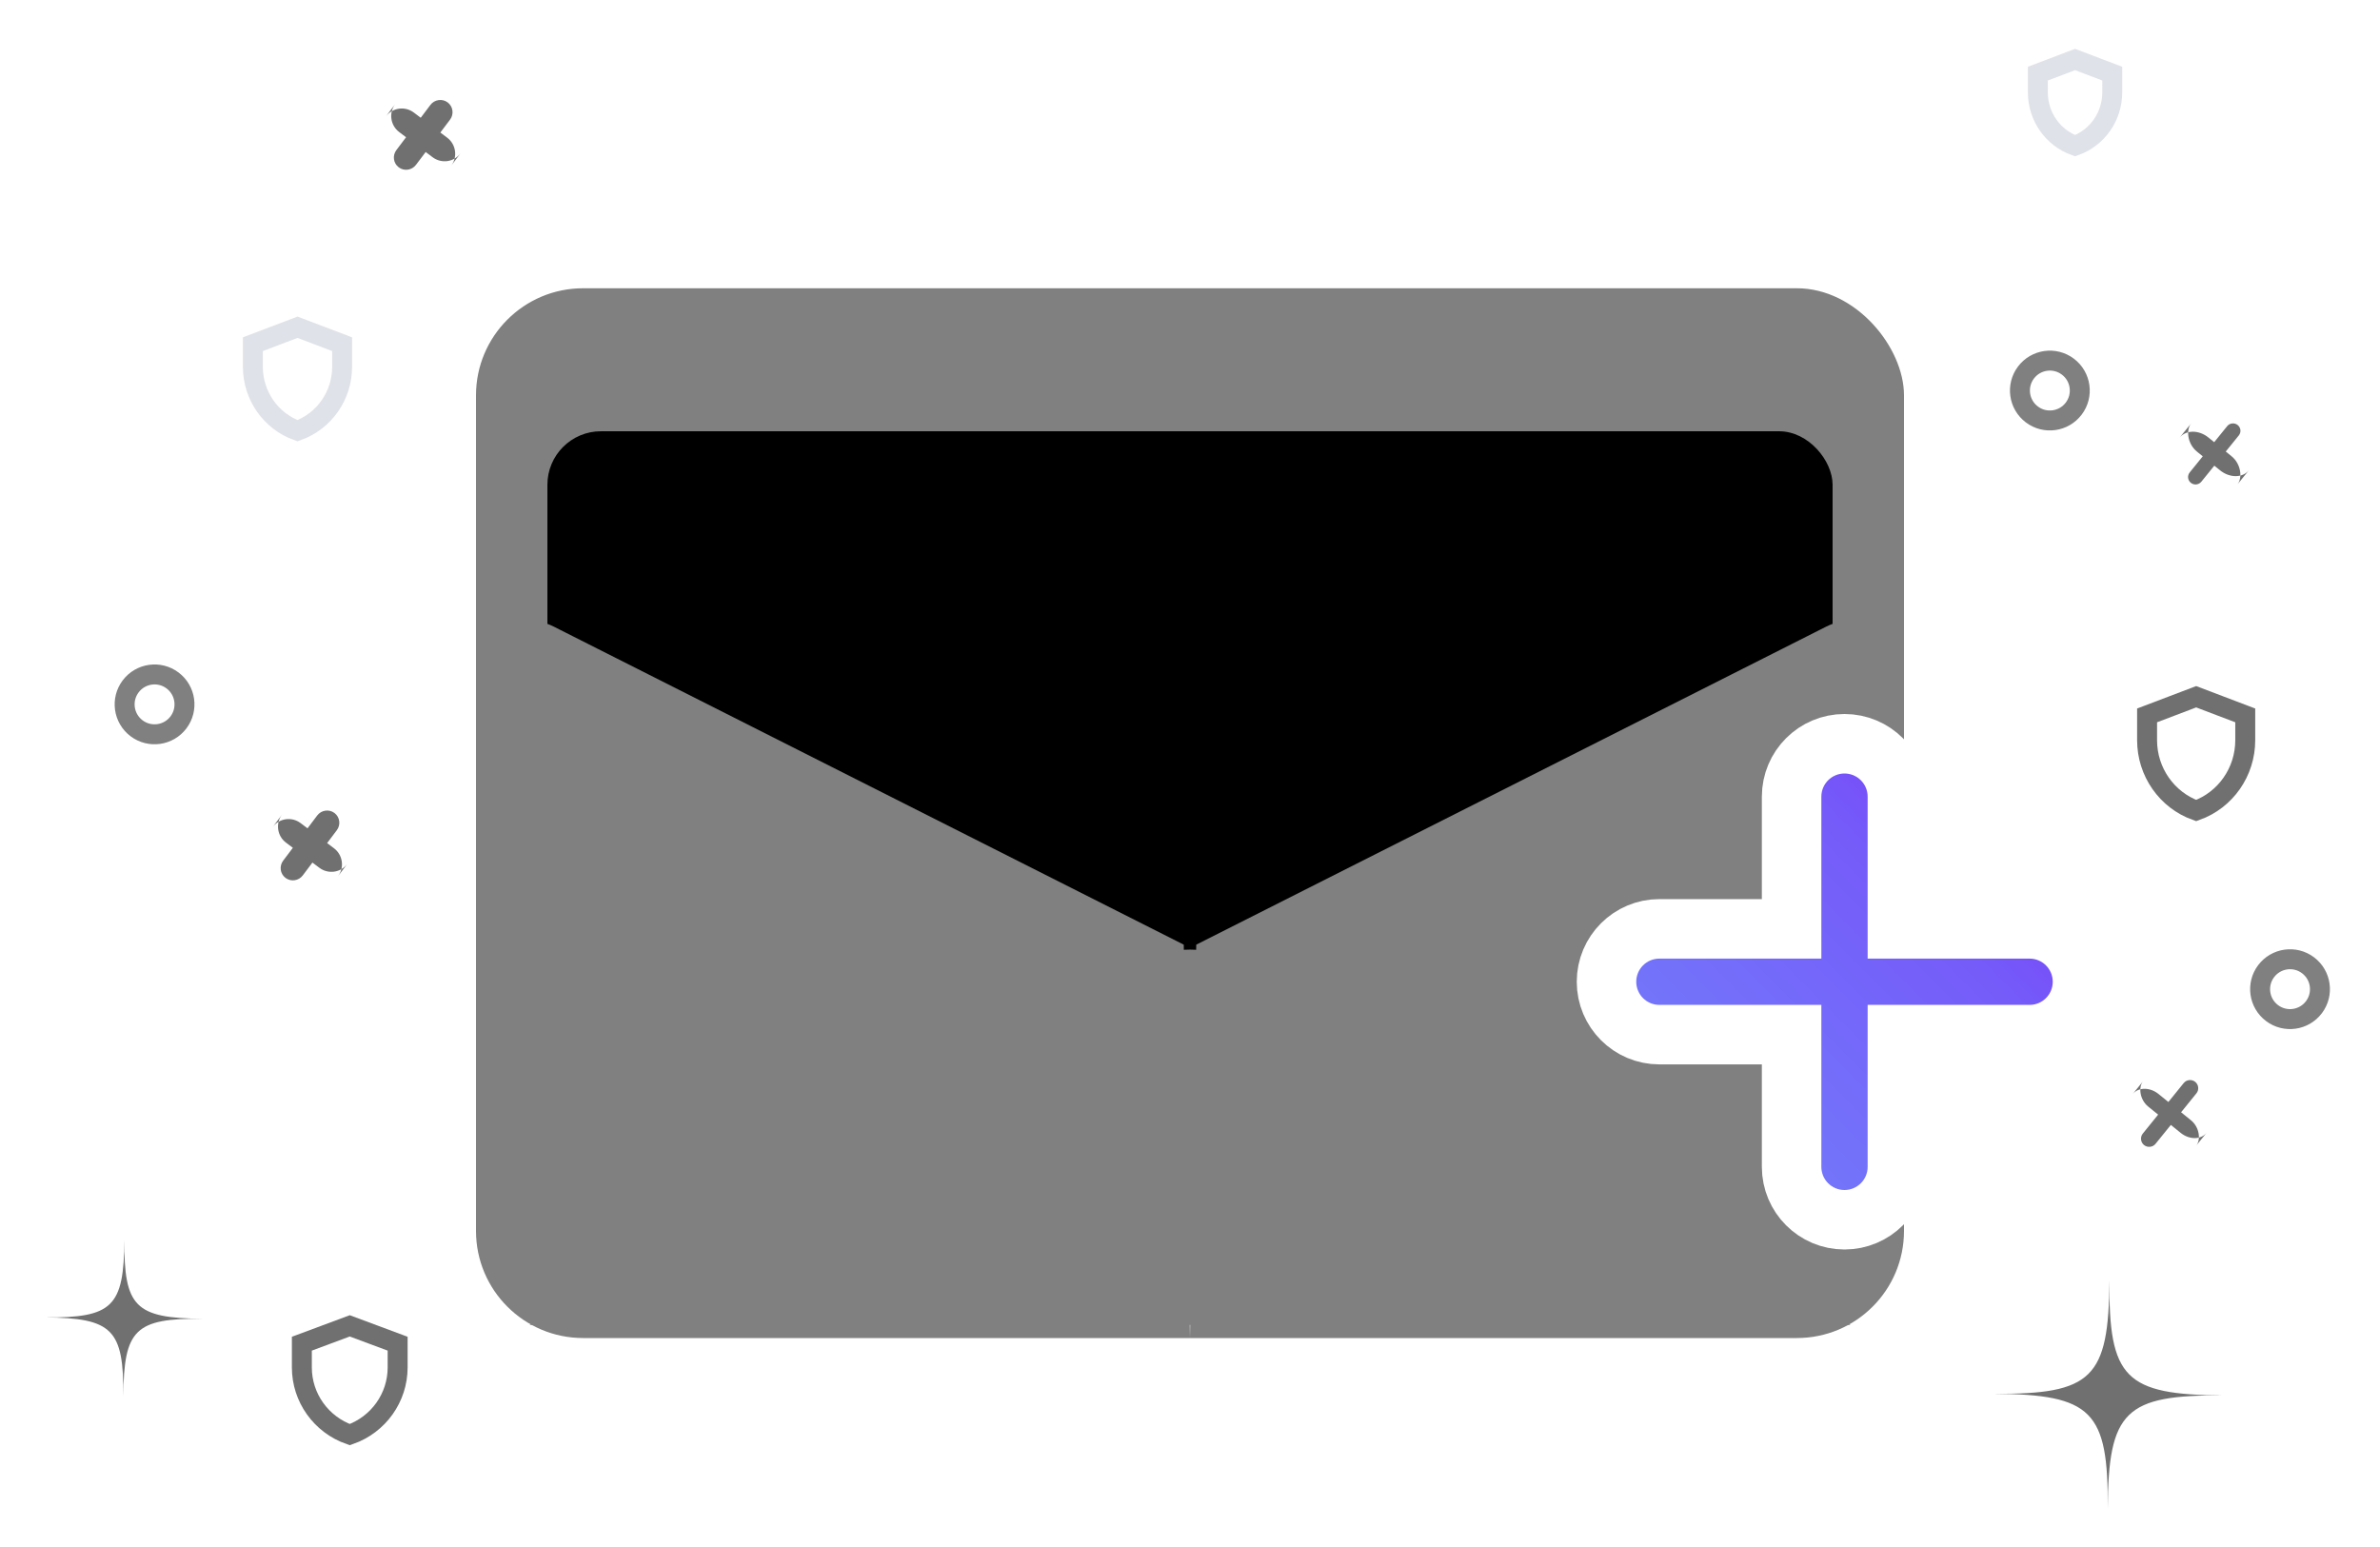 <?xml version="1.0" encoding="UTF-8"?>
<svg width="160px" height="104px" viewBox="0 0 160 104" version="1.1" xmlns="http://www.w3.org/2000/svg" xmlns:xlink="http://www.w3.org/1999/xlink">
    <defs>
        <rect id="path-1" x="4.8" y="9.613" width="86.4" height="55.273" rx="3.6"></rect>
        <filter x="-7.5%" y="-10.0%" width="115.0%" height="123.5%" filterUnits="objectBoundingBox" id="filter-2">
            <feOffset dx="0" dy="1" in="SourceAlpha" result="shadowOffsetOuter1"></feOffset>
            <feGaussianBlur stdDeviation="2" in="shadowOffsetOuter1" result="shadowBlurOuter1"></feGaussianBlur>
            <feColorMatrix values="0 0 0 0 0.878   0 0 0 0 0.894   0 0 0 0 0.914  0 0 0 1 0" type="matrix" in="shadowBlurOuter1"></feColorMatrix>
        </filter>
        <linearGradient x1="50%" y1="90.702%" x2="50%" y2="0%" id="linearGradient-3">
            <stop stop-color="#808080" offset="0%"></stop>
            <stop stop-color="#808080" offset="100%"></stop>
        </linearGradient>
        <path d="M15.556,12.444 L15.556,1.556 C15.556,0.697 14.859,0 14,0 C13.141,0 12.444,0.697 12.444,1.556 L12.444,12.444 L1.556,12.444 C0.697,12.444 0,13.141 0,14 C0,14.859 0.697,15.556 1.556,15.556 L12.444,15.556 L12.444,26.444 C12.444,27.304 13.141,28 14,28 C14.859,28 15.556,27.304 15.556,26.444 L15.556,15.556 L26.444,15.556 C27.303,15.556 28,14.859 28,14 C28,13.141 27.303,12.444 26.444,12.444 L15.556,12.444 Z" id="path-4"></path>
        <filter x="-51.8%" y="-41.1%" width="203.6%" height="203.6%" filterUnits="objectBoundingBox" id="filter-5">
            <feMorphology radius="4" operator="dilate" in="SourceAlpha" result="shadowSpreadOuter1"></feMorphology>
            <feOffset dx="0" dy="3" in="shadowSpreadOuter1" result="shadowOffsetOuter1"></feOffset>
            <feGaussianBlur stdDeviation="3" in="shadowOffsetOuter1" result="shadowBlurOuter1"></feGaussianBlur>
            <feComposite in="shadowBlurOuter1" in2="SourceAlpha" operator="out" result="shadowBlurOuter1"></feComposite>
            <feColorMatrix values="0 0 0 0 0   0 0 0 0 0   0 0 0 0 0  0 0 0 0.15 0" type="matrix" in="shadowBlurOuter1"></feColorMatrix>
        </filter>
        <linearGradient x1="0%" y1="100%" x2="100%" y2="0%" id="linearGradient-6">
            <stop stop-color="#7282FB" offset="0%"></stop>
            <stop stop-color="#755BF9" offset="68.714%"></stop>
            <stop stop-color="#7934F7" offset="100%"></stop>
        </linearGradient>
    </defs>
    <g id="Add-email" stroke="none" stroke-width="1" fill="none" fill-rule="evenodd">
        <rect fill="transparent" x="0" y="0" width="160" height="104"></rect>
        <g id="Group-Copy" transform="translate(32, 19)">
            <g id="envelope-back" transform="translate(0, 0.379)">
                <rect fill="#808080" x="0" y="0" width="96" height="37.249" rx="7.2"></rect>
                <g id="envelope-inside">
                    <use fill="white" fill-opacity="1" filter="url(#filter-2)" xlink:href="#path-1"></use>
                    <use fill="black" fill-rule="evenodd" xlink:href="#path-1"></use>
                </g>
            </g>
            <g id="envelope-front" transform="translate(0, 22.735)">
                <path d="M95.58,21.772 L96,48.217 L55.2,48.217 C51.224,48.217 48,44.993 48,41.017 L48,3.601 C48,1.612 49.612,0.001 51.6,0.001 C52.164,0.001 52.719,0.133 53.222,0.387 L95.58,21.772 Z" id="Triangle-2-Copy" fill="#808080" transform="translate(72, 24.108) scale(-1, 1) translate(-72, -24.108) "></path>
                <path d="M47.58,21.772 L48,48.217 L7.2,48.217 C3.224,48.217 4.03968838e-15,44.993 3.55271368e-15,41.017 L-8.8817842e-16,3.601 C-1.13166577e-15,1.612 1.612,0.001 3.6,0.001 C4.164,0.001 4.719,0.133 5.222,0.387 L47.58,21.772 Z" id="Triangle-2-Copy-2" fill="#808080"></path>
                <path d="M92.4,47.336 L3.6,47.336 L44.199,23.143 C46.526,21.756 49.474,21.756 51.801,23.143 L92.4,47.336 Z" id="Triangle" fill="url(#linearGradient-3)"></path>
            </g>
        </g>
        <path d="M136.368,88.288 C140.984,92.974 142.54,92.982 147.254,88.336 C142.54,92.982 142.524,94.539 147.138,99.22 C142.524,94.539 140.966,94.528 136.254,99.176 C140.966,94.527 140.984,92.974 136.368,88.288 Z" id="Path-Copy-15" fill="#707070" transform="translate(141.754, 93.754) rotate(-315) translate(-141.754, -93.754) "></path>
        <path d="M147.642,46.84 L144.342,48.094 L144.342,49.766 C144.343,51.891 145.665,53.784 147.642,54.491 C149.618,53.784 150.94,51.891 150.941,49.766 L150.941,48.094 L147.642,46.84 Z" id="Path-Copy-5" stroke="#707070" stroke-width="1.341"></path>
        <path d="M139.5,4 L137,4.95 L137,6.217 C137.001,7.827 138.003,9.261 139.5,9.797 C140.997,9.261 141.999,7.827 142,6.217 L142,4.95 L139.5,4 Z" id="Path-Copy-7" stroke="#DFE2E8" stroke-width="1.341"></path>
        <path d="M20,22 L17,23.14 L17,24.661 C17.001,26.592 18.203,28.314 20,28.957 C21.797,28.314 22.999,26.592 23,24.661 L23,23.14 L20,22 Z" id="Path-Copy-8" stroke="#DFE2E8" stroke-width="1.341"></path>
        <path d="M146.406,74.307 L147.261,74.307 C148.004,74.307 148.606,74.905 148.606,75.401 L148.606,74.307 C148.606,74.911 147.997,75.401 147.261,75.401 L146.406,75.401 L146.406,77.043 C146.406,77.343 146.151,77.587 145.857,77.587 C145.553,77.587 145.307,77.338 145.307,77.043 L145.307,75.401 L144.452,75.401 C143.709,75.401 143.107,74.803 143.107,74.307 L143.107,75.401 C143.107,74.797 143.716,74.307 144.452,74.307 L145.307,74.307 L145.307,72.665 C145.307,72.365 145.562,72.121 145.857,72.121 C146.16,72.121 146.406,72.37 146.406,72.665 L146.406,74.307 Z" id="Combined-Shape-Copy-6" fill="#707070" transform="translate(145.857, 74.854) rotate(39) translate(-145.857, -74.854) "></path>
        <path d="M149.358,29.905 L149.858,29.905 C150.686,29.905 151.358,30.573 151.358,31.127 L151.358,29.905 C151.358,30.58 150.684,31.127 149.858,31.127 L149.358,31.127 L149.358,32.518 C149.358,32.793 149.126,33.016 148.858,33.016 C148.582,33.016 148.358,32.801 148.358,32.518 L148.358,31.127 L147.858,31.127 C147.03,31.127 146.358,30.459 146.358,29.905 L146.358,31.127 C146.358,30.452 147.032,29.905 147.858,29.905 L148.358,29.905 L148.358,28.514 C148.358,28.239 148.59,28.016 148.858,28.016 C149.134,28.016 149.358,28.231 149.358,28.514 L149.358,29.905 Z" id="Combined-Shape-Copy-7" fill="#707070" transform="translate(148.858, 30.516) rotate(39) translate(-148.858, -30.516) "></path>
        <circle id="Oval-2-Copy-2" stroke="#808080" stroke-width="1.341" transform="translate(153.952, 66.499) scale(-1, 1) rotate(-37) translate(-153.952, -66.499) " cx="153.952" cy="66.499" r="2.012"></circle>
        <circle id="Oval-2-Copy-3" stroke="#808080" stroke-width="1.341" transform="translate(10.391, 47.353) scale(-1, 1) rotate(-37) translate(-10.391, -47.353) " cx="10.391" cy="47.353" r="2.012"></circle>
        <circle id="Oval-2-Copy-4" stroke="#808080" stroke-width="1.341" transform="translate(137.806, 26.255) scale(-1, 1) rotate(-37) translate(-137.806, -26.255) " cx="137.806" cy="26.255" r="2.012"></circle>
        <path d="M23.513,89.133 L20.293,90.332 L20.293,91.93 C20.294,93.961 21.584,95.77 23.513,96.446 C25.441,95.77 26.731,93.961 26.732,91.93 L26.732,90.332 L23.513,89.133 Z" id="Path-Copy-4" stroke="#707070" stroke-width="1.341"></path>
        <path d="M4.623,84.859 C7.798,88.075 8.868,88.08 12.11,84.892 C8.868,88.08 8.857,89.149 12.03,92.361 C8.857,89.149 7.785,89.141 4.544,92.331 C7.785,89.141 7.798,88.075 4.623,84.859 Z" id="Path-Copy-14" fill="#707070" transform="translate(8.327, 88.61) rotate(-315) translate(-8.327, -88.61) "></path>
        <path d="M21.665,56.017 L22.245,56.017 C22.988,56.017 23.59,56.609 23.59,57.356 L23.59,56.318 C23.59,57.057 22.981,57.657 22.245,57.657 L21.665,57.657 L21.665,58.74 C21.665,59.198 21.299,59.57 20.84,59.57 C20.385,59.57 20.016,59.194 20.016,58.74 L20.016,57.657 L19.436,57.657 C18.693,57.657 18.091,57.065 18.091,56.318 L18.091,57.356 C18.091,56.617 18.7,56.017 19.436,56.017 L20.016,56.017 L20.016,54.935 C20.016,54.476 20.382,54.104 20.84,54.104 C21.296,54.104 21.665,54.48 21.665,54.935 L21.665,56.017 Z" id="Combined-Shape" fill="#707070" transform="translate(20.84, 56.837) scale(-1, 1) rotate(-37) translate(-20.84, -56.837) "></path>
        <path d="M29.276,8.248 L29.855,8.248 C30.598,8.248 31.2,8.84 31.2,9.587 L31.2,8.548 C31.2,9.288 30.591,9.887 29.855,9.887 L29.276,9.887 L29.276,10.97 C29.276,11.428 28.909,11.8 28.451,11.8 C27.995,11.8 27.626,11.424 27.626,10.97 L27.626,9.887 L27.046,9.887 C26.303,9.887 25.701,9.295 25.701,8.548 L25.701,9.587 C25.701,8.847 26.311,8.248 27.046,8.248 L27.626,8.248 L27.626,7.165 C27.626,6.707 27.992,6.335 28.451,6.335 C28.906,6.335 29.276,6.711 29.276,7.165 L29.276,8.248 Z" id="Combined-Shape-Copy" fill="#707070" transform="translate(28.451, 9.067) scale(-1, 1) rotate(-37) translate(-28.451, -9.067) "></path>
        <g id="Group" transform="translate(110, 52)">
            <g id="+-shadow">
                <use fill="black" fill-opacity="1" filter="url(#filter-5)" xlink:href="#path-4"></use>
                <path stroke="#FFFFFF" stroke-width="4" d="M14.444,13.556 L13.556,13.556 L13.556,14.444 L14.444,14.444 L14.444,13.556 Z M17.556,10.444 L26.444,10.444 C28.408,10.444 30,12.037 30,14 C30,15.964 28.408,17.556 26.444,17.556 L17.556,17.556 L17.556,26.444 C17.556,28.408 15.963,30 14,30 C12.036,30 10.444,28.408 10.444,26.444 L10.444,17.556 L1.556,17.556 C-0.408,17.556 -2,15.964 -2,14 C-2,12.037 -0.408,10.444 1.556,10.444 L10.444,10.444 L10.444,1.556 C10.444,-0.408 12.036,-2 14,-2 C15.963,-2 17.556,-0.408 17.556,1.556 L17.556,10.444 Z" fill="#FFFFFF" fill-rule="evenodd"></path>
            </g>
            <path d="M15.556,12.444 L15.556,1.556 C15.556,0.697 14.859,0 14,0 C13.141,0 12.444,0.697 12.444,1.556 L12.444,12.444 L1.556,12.444 C0.697,12.444 0,13.141 0,14 C0,14.859 0.697,15.556 1.556,15.556 L12.444,15.556 L12.444,26.444 C12.444,27.304 13.141,28 14,28 C14.859,28 15.556,27.304 15.556,26.444 L15.556,15.556 L26.444,15.556 C27.303,15.556 28,14.859 28,14 C28,13.141 27.303,12.444 26.444,12.444 L15.556,12.444 Z" id="New-Copy-5" fill="url(#linearGradient-6)"></path>
        </g>
    </g>
</svg>